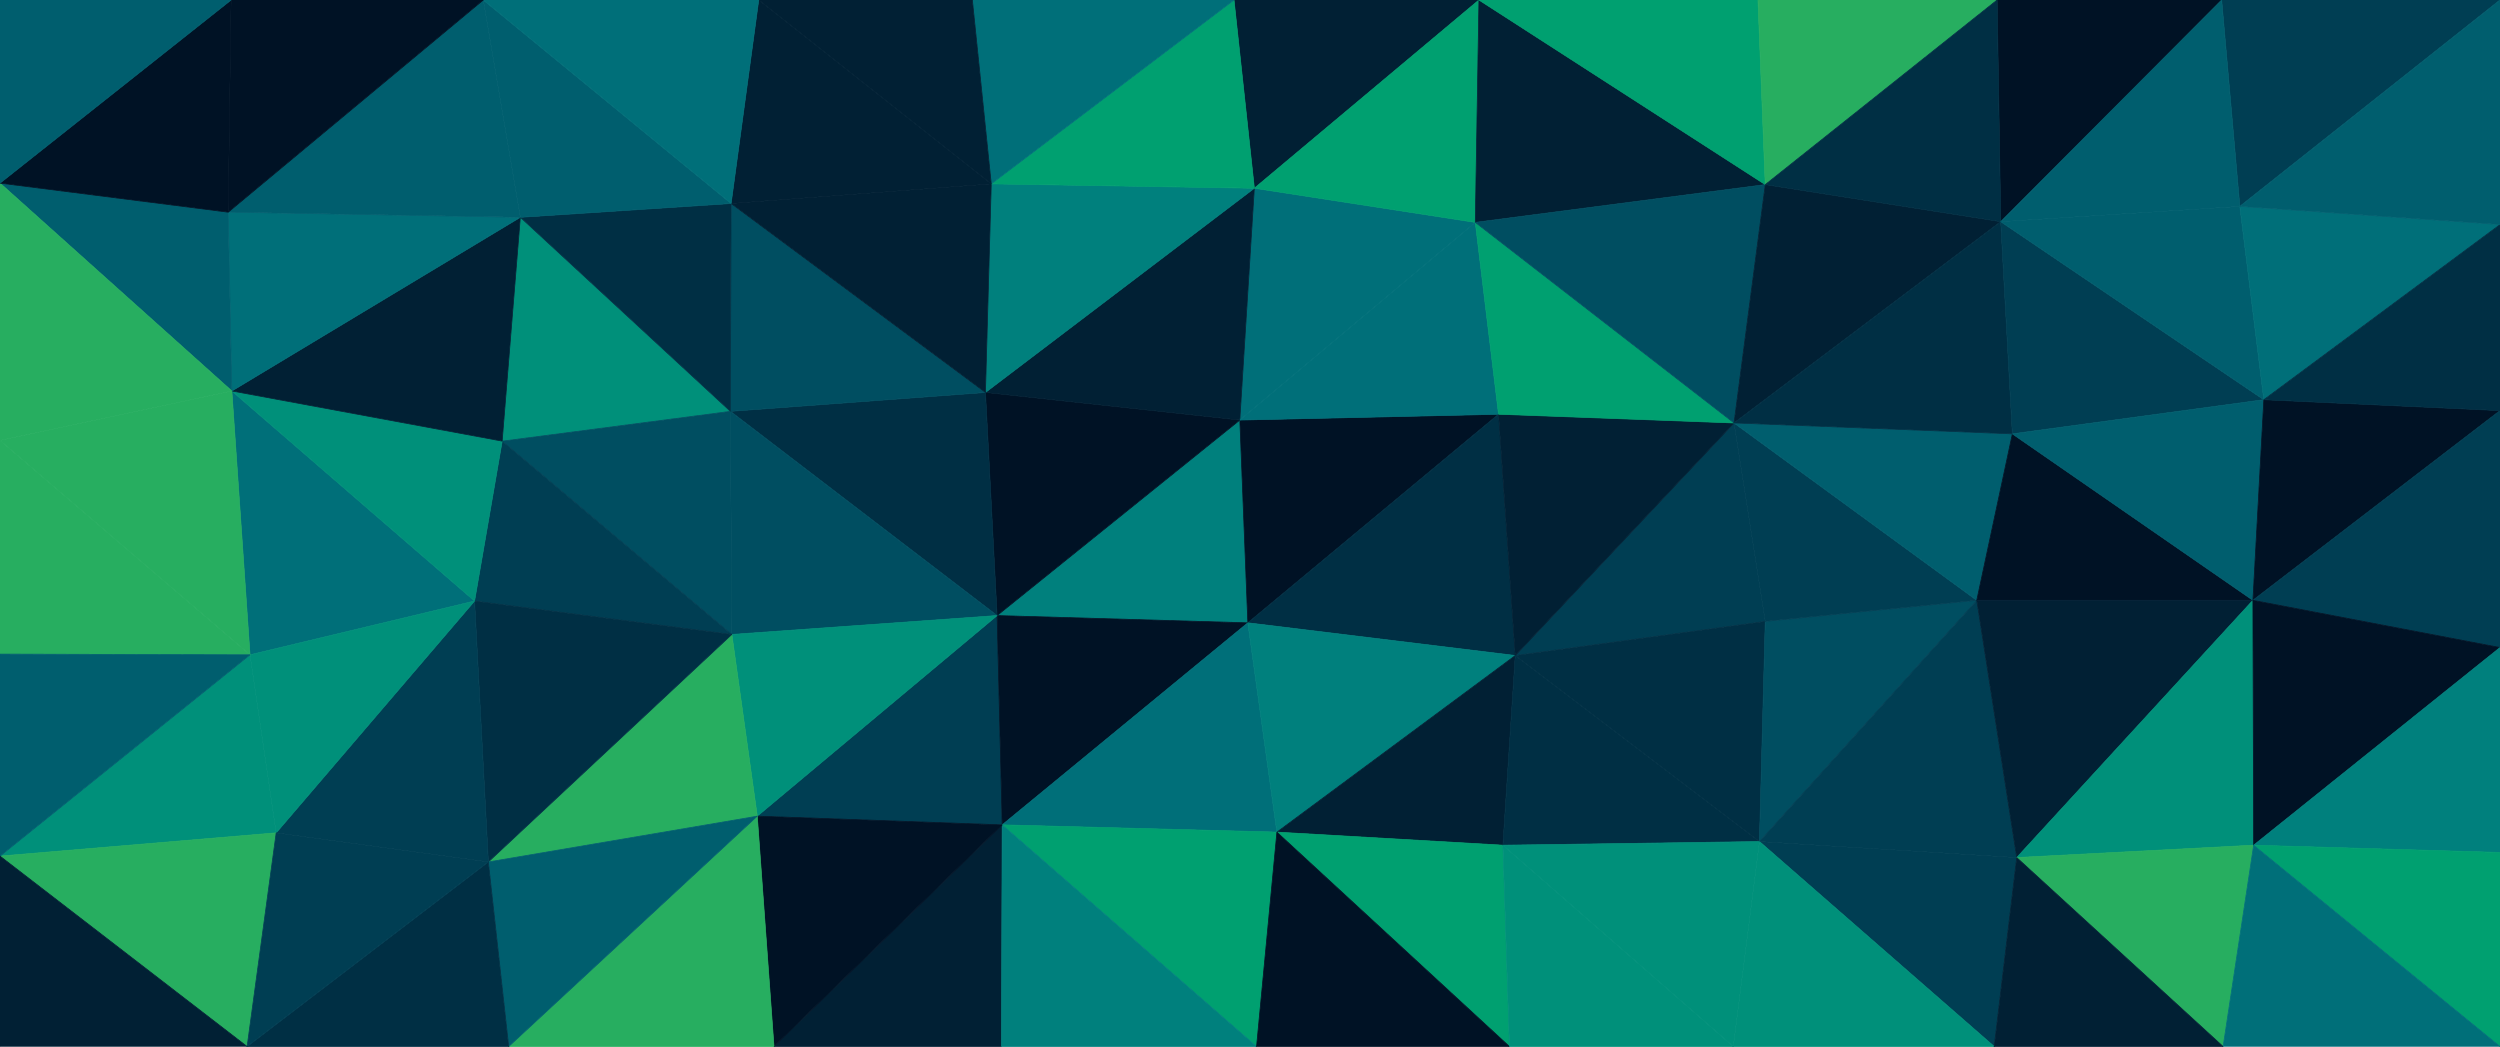 <svg id="visual" viewBox="0 0 3440 1440" width="3440" height="1440" xmlns="http://www.w3.org/2000/svg" xmlns:xlink="http://www.w3.org/1999/xlink" version="1.1"><g stroke-width="1" stroke-linejoin="bevel"><path d="M1717 857L1706 578L1372 847Z" fill="#00807d" stroke="#00807d"></path><path d="M1706 578L1356 540L1372 847Z" fill="#001225" stroke="#001225"></path><path d="M1042 1123L1379 1135L1372 847Z" fill="#003e53" stroke="#003e53"></path><path d="M1372 847L1379 1135L1717 857Z" fill="#001225" stroke="#001225"></path><path d="M1379 1135L1757 1145L1717 857Z" fill="#006f79" stroke="#006f79"></path><path d="M1717 857L2062 570L1706 578Z" fill="#001225" stroke="#001225"></path><path d="M2030 306L1726 259L1706 578Z" fill="#006f79" stroke="#006f79"></path><path d="M1706 578L1726 259L1356 540Z" fill="#012034" stroke="#012034"></path><path d="M1726 259L1364 253L1356 540Z" fill="#00807d" stroke="#00807d"></path><path d="M2085 902L2062 570L1717 857Z" fill="#002f44" stroke="#002f44"></path><path d="M1005 566L1372 847L1356 540Z" fill="#002f44" stroke="#002f44"></path><path d="M1005 566L1007 873L1372 847Z" fill="#004e61" stroke="#004e61"></path><path d="M1757 1145L2085 902L1717 857Z" fill="#00807d" stroke="#00807d"></path><path d="M1006 280L1005 566L1356 540Z" fill="#004e61" stroke="#004e61"></path><path d="M2062 570L2030 306L1706 578Z" fill="#006f79" stroke="#006f79"></path><path d="M1007 873L1042 1123L1372 847Z" fill="#00907a" stroke="#00907a"></path><path d="M1757 1145L2068 1163L2085 902Z" fill="#012034" stroke="#012034"></path><path d="M2077 1440L2068 1163L1757 1145Z" fill="#00a070" stroke="#00a070"></path><path d="M1729 1440L1757 1145L1379 1135Z" fill="#00a070" stroke="#00a070"></path><path d="M1364 253L1006 280L1356 540Z" fill="#012034" stroke="#012034"></path><path d="M1065 1440L1378 1440L1379 1135Z" fill="#012034" stroke="#012034"></path><path d="M1378 1440L1729 1440L1379 1135Z" fill="#00807d" stroke="#00807d"></path><path d="M2035 0L1698 0L1726 259Z" fill="#012034" stroke="#012034"></path><path d="M1726 259L1698 0L1364 253Z" fill="#00a070" stroke="#00a070"></path><path d="M1364 253L1044 0L1006 280Z" fill="#012034" stroke="#012034"></path><path d="M1698 0L1338 0L1364 253Z" fill="#006f79" stroke="#006f79"></path><path d="M2429 855L2386 582L2085 902Z" fill="#003e53" stroke="#003e53"></path><path d="M2085 902L2386 582L2062 570Z" fill="#012034" stroke="#012034"></path><path d="M2062 570L2386 582L2030 306Z" fill="#00a070" stroke="#00a070"></path><path d="M2030 306L2035 0L1726 259Z" fill="#00a070" stroke="#00a070"></path><path d="M1042 1123L1065 1440L1379 1135Z" fill="#001225" stroke="#001225"></path><path d="M700 1440L1065 1440L1042 1123Z" fill="#27ae60" stroke="#27ae60"></path><path d="M716 299L691 607L1005 566Z" fill="#00907a" stroke="#00907a"></path><path d="M1005 566L691 607L1007 873Z" fill="#004e61" stroke="#004e61"></path><path d="M1007 873L672 1186L1042 1123Z" fill="#27ae60" stroke="#27ae60"></path><path d="M2429 254L2035 0L2030 306Z" fill="#012034" stroke="#012034"></path><path d="M1338 0L1044 0L1364 253Z" fill="#012034" stroke="#012034"></path><path d="M1006 280L716 299L1005 566Z" fill="#002f44" stroke="#002f44"></path><path d="M1729 1440L2077 1440L1757 1145Z" fill="#001225" stroke="#001225"></path><path d="M2421 1158L2429 855L2085 902Z" fill="#002f44" stroke="#002f44"></path><path d="M2421 1158L2085 902L2068 1163Z" fill="#002f44" stroke="#002f44"></path><path d="M691 607L653 827L1007 873Z" fill="#003e53" stroke="#003e53"></path><path d="M665 0L716 299L1006 280Z" fill="#005e6e" stroke="#005e6e"></path><path d="M319 538L344 901L653 827Z" fill="#006f79" stroke="#006f79"></path><path d="M2385 1440L2421 1158L2068 1163Z" fill="#00907a" stroke="#00907a"></path><path d="M653 827L672 1186L1007 873Z" fill="#002f44" stroke="#002f44"></path><path d="M2386 582L2429 254L2030 306Z" fill="#004e61" stroke="#004e61"></path><path d="M2753 305L2429 254L2386 582Z" fill="#012034" stroke="#012034"></path><path d="M2077 1440L2385 1440L2068 1163Z" fill="#00907a" stroke="#00907a"></path><path d="M672 1186L700 1440L1042 1123Z" fill="#005e6e" stroke="#005e6e"></path><path d="M2429 254L2419 0L2035 0Z" fill="#00a070" stroke="#00a070"></path><path d="M1044 0L665 0L1006 280Z" fill="#006f79" stroke="#006f79"></path><path d="M319 538L653 827L691 607Z" fill="#00907a" stroke="#00907a"></path><path d="M2421 1158L2720 826L2429 855Z" fill="#004e61" stroke="#004e61"></path><path d="M2429 855L2720 826L2386 582Z" fill="#003e53" stroke="#003e53"></path><path d="M2429 254L2748 0L2419 0Z" fill="#27ae60" stroke="#27ae60"></path><path d="M2775 1180L2720 826L2421 1158Z" fill="#003e53" stroke="#003e53"></path><path d="M653 827L380 1146L672 1186Z" fill="#003e53" stroke="#003e53"></path><path d="M672 1186L340 1440L700 1440Z" fill="#002f44" stroke="#002f44"></path><path d="M319 538L691 607L716 299Z" fill="#012034" stroke="#012034"></path><path d="M2720 826L2769 597L2386 582Z" fill="#005e6e" stroke="#005e6e"></path><path d="M344 901L380 1146L653 827Z" fill="#00907a" stroke="#00907a"></path><path d="M314 292L319 538L716 299Z" fill="#006f79" stroke="#006f79"></path><path d="M2769 597L2753 305L2386 582Z" fill="#002f44" stroke="#002f44"></path><path d="M665 0L314 292L716 299Z" fill="#005e6e" stroke="#005e6e"></path><path d="M2744 1440L2775 1180L2421 1158Z" fill="#003e53" stroke="#003e53"></path><path d="M2720 826L3100 826L2769 597Z" fill="#001225" stroke="#001225"></path><path d="M2385 1440L2744 1440L2421 1158Z" fill="#00907a" stroke="#00907a"></path><path d="M3057 0L2748 0L2753 305Z" fill="#001225" stroke="#001225"></path><path d="M2753 305L2748 0L2429 254Z" fill="#002f44" stroke="#002f44"></path><path d="M0 1178L380 1146L344 901Z" fill="#00907a" stroke="#00907a"></path><path d="M0 1178L340 1440L380 1146Z" fill="#27ae60" stroke="#27ae60"></path><path d="M380 1146L340 1440L672 1186Z" fill="#003e53" stroke="#003e53"></path><path d="M665 0L318 0L314 292Z" fill="#001225" stroke="#001225"></path><path d="M0 252L319 538L314 292Z" fill="#005e6e" stroke="#005e6e"></path><path d="M0 252L0 606L319 538Z" fill="#27ae60" stroke="#27ae60"></path><path d="M319 538L0 606L344 901Z" fill="#27ae60" stroke="#27ae60"></path><path d="M2775 1180L3100 826L2720 826Z" fill="#012034" stroke="#012034"></path><path d="M2769 597L3115 550L2753 305Z" fill="#003e53" stroke="#003e53"></path><path d="M3101 1163L3100 826L2775 1180Z" fill="#00907a" stroke="#00907a"></path><path d="M0 606L0 900L344 901Z" fill="#27ae60" stroke="#27ae60"></path><path d="M3100 826L3115 550L2769 597Z" fill="#005e6e" stroke="#005e6e"></path><path d="M3115 550L3082 284L2753 305Z" fill="#005e6e" stroke="#005e6e"></path><path d="M0 900L0 1178L344 901Z" fill="#005e6e" stroke="#005e6e"></path><path d="M3100 826L3440 565L3115 550Z" fill="#001225" stroke="#001225"></path><path d="M3059 1440L3101 1163L2775 1180Z" fill="#27ae60" stroke="#27ae60"></path><path d="M318 0L0 252L314 292Z" fill="#001225" stroke="#001225"></path><path d="M2744 1440L3059 1440L2775 1180Z" fill="#012034" stroke="#012034"></path><path d="M3440 0L3057 0L3082 284Z" fill="#003e53" stroke="#003e53"></path><path d="M3082 284L3057 0L2753 305Z" fill="#005e6e" stroke="#005e6e"></path><path d="M0 1178L0 1440L340 1440Z" fill="#012034" stroke="#012034"></path><path d="M318 0L0 0L0 252Z" fill="#005e6e" stroke="#005e6e"></path><path d="M3440 891L3440 565L3100 826Z" fill="#003e53" stroke="#003e53"></path><path d="M3115 550L3440 309L3082 284Z" fill="#006f79" stroke="#006f79"></path><path d="M3440 891L3100 826L3101 1163Z" fill="#001225" stroke="#001225"></path><path d="M3440 1173L3440 891L3101 1163Z" fill="#00807d" stroke="#00807d"></path><path d="M3440 565L3440 309L3115 550Z" fill="#002f44" stroke="#002f44"></path><path d="M3440 1440L3440 1173L3101 1163Z" fill="#00a070" stroke="#00a070"></path><path d="M3059 1440L3440 1440L3101 1163Z" fill="#006f79" stroke="#006f79"></path><path d="M3440 309L3440 0L3082 284Z" fill="#005e6e" stroke="#005e6e"></path></g></svg>